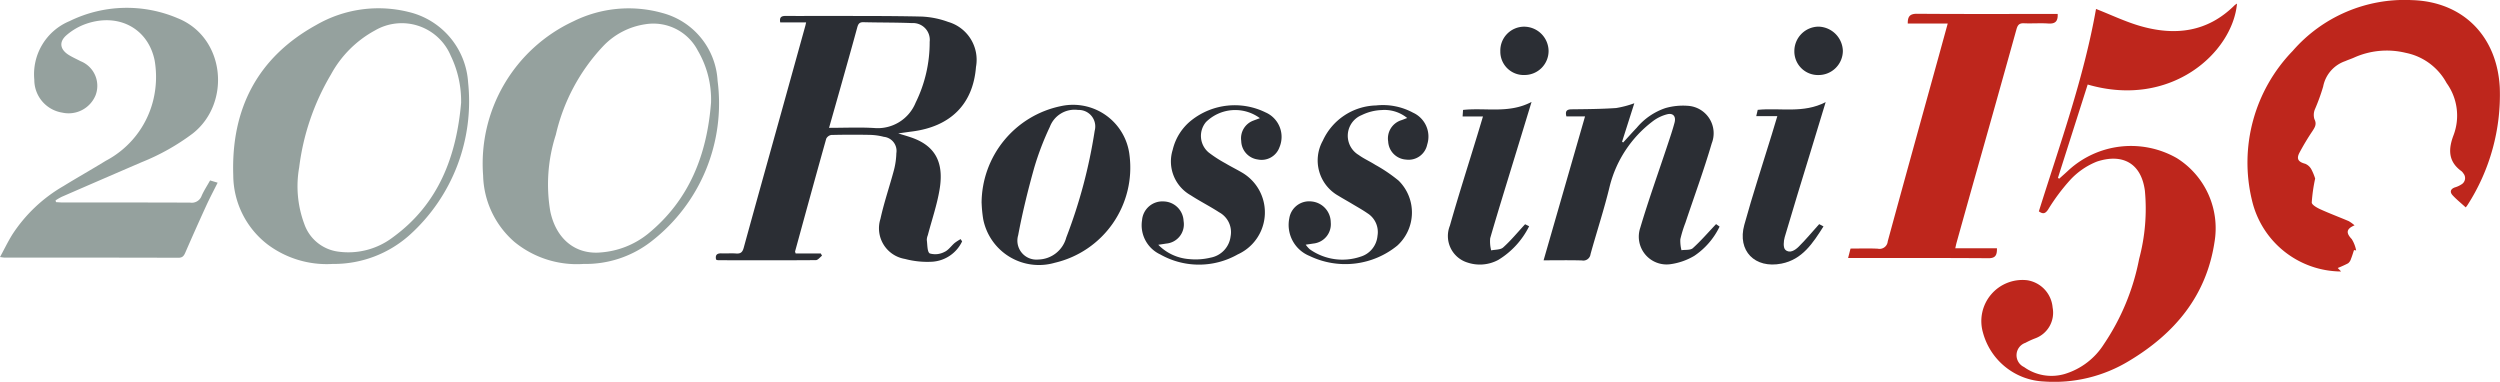 <svg id="Symbol_1_1" data-name="Symbol 1 – 1" xmlns="http://www.w3.org/2000/svg" xmlns:xlink="http://www.w3.org/1999/xlink" viewBox="1632 990.818 220 33.602">
  <defs>
    <style>
      .cls-1 {
        fill: none;
      }

      .cls-2 {
        clip-path: url(#clip-path);
      }

      .cls-3 {
        fill: #2b2e34;
      }

      .cls-4 {
        fill: #95a19e;
      }

      .cls-5 {
        fill: #be261c;
      }
    </style>
    <clipPath id="clip-path">
      <path id="Path_25" data-name="Path 25" class="cls-1" d="M0-66H220v33.6H0Z" transform="translate(0 65.999)"/>
    </clipPath>
  </defs>
  <g id="Group_23" data-name="Group 23" class="cls-2" transform="translate(1632 990.818)">
    <g id="Group_10" data-name="Group 10" transform="translate(62.991 1.404)">
      <path id="Path_12" data-name="Path 12" class="cls-3" d="M-9.609-9.492c1.375,0,2.677-.061,3.969.015a3.6,3.6,0,0,0,3.65-2.231A11.959,11.959,0,0,0-.755-17.061a1.475,1.475,0,0,0-1.561-1.649c-1.421-.059-2.846-.041-4.269-.078-.378-.01-.468.181-.552.492-.479,1.762-.978,3.518-1.472,5.275-.323,1.148-.65,2.295-1,3.528M2.1.5A3.134,3.134,0,0,1-.531,2.29a7.669,7.669,0,0,1-2.4-.246A2.731,2.731,0,0,1-5.087-1.481c.32-1.463.815-2.887,1.2-4.337a6.642,6.642,0,0,0,.2-1.443A1.241,1.241,0,0,0-4.787-8.7a5.285,5.285,0,0,0-1.2-.172q-1.71-.034-3.42.007a.6.6,0,0,0-.452.333c-.928,3.3-1.833,6.608-2.739,9.914-.009.033.02.075.049.178h2.212l.108.2c-.18.136-.359.388-.54.389-2.87.022-5.741.013-8.612.008a.6.6,0,0,1-.169-.055c-.092-.415.086-.563.483-.547.427.017.857-.022,1.282.011.4.031.562-.121.667-.506,1.085-3.952,2.19-7.9,3.289-11.848q1.068-3.841,2.133-7.683c.02-.074.035-.15.069-.3h-2.278c-.092-.494.141-.571.5-.569,1.221.009,2.443,0,3.665,0,2.768.01,5.537-.01,8.3.057a7.722,7.722,0,0,1,2.315.47,3.47,3.47,0,0,1,2.446,3.96C3.063-11.551,1.06-9.6-2.309-9.17c-.362.046-.723.1-1.215.168.446.137.779.232,1.106.343C-.42-7.986.539-6.631.123-4.105-.1-2.73-.565-1.393-.92-.039a1.15,1.15,0,0,0-.088.413c.06.417.03,1.062.265,1.188A1.735,1.735,0,0,0,.542,1.429c.35-.15.6-.533.906-.794A4.413,4.413,0,0,1,1.968.3L2.1.5" transform="translate(19.575 19.338)"/>
    </g>
    <g id="Group_11" data-name="Group 11" transform="translate(0 0.691)">
      <path id="Path_13" data-name="Path 13" class="cls-4" d="M-4.752-16.483c.211.011.422.031.632.032,3.725,0,7.451-.007,11.176.011a.918.918,0,0,0,1-.584c.2-.462.483-.889.751-1.37l.664.2c-.35.7-.7,1.36-1.008,2.034q-.939,2.051-1.838,4.119c-.125.286-.246.453-.607.452q-7.634-.02-15.267-.011c-.1,0-.193-.022-.431-.051.378-.7.693-1.348,1.069-1.96A13.29,13.29,0,0,1-4.09-17.9c1.229-.757,2.489-1.464,3.718-2.222a8.243,8.243,0,0,0,4.156-5.253,8.586,8.586,0,0,0,.145-3.569c-.565-2.8-3.136-4.208-5.994-3.244a5.315,5.315,0,0,0-1.772,1.02c-.685.6-.556,1.264.223,1.744.328.2.683.359,1.025.538A2.332,2.332,0,0,1-1.266-25.9a2.563,2.563,0,0,1-2.928,1.541,2.919,2.919,0,0,1-2.468-2.9,5.059,5.059,0,0,1,3.1-5.153,11.431,11.431,0,0,1,9.521-.254c4.171,1.671,4.726,7.441,1.337,10.13A19.531,19.531,0,0,1,2.79-20Q-.734-18.482-4.253-16.95a5.321,5.321,0,0,0-.54.314c.013.051.027.1.041.153" transform="translate(9.681 33.58)"/>
    </g>
    <g id="Group_12" data-name="Group 12" transform="translate(42.487 0.721)">
      <path id="Path_14" data-name="Path 14" class="cls-4" d="M-19.364-8a8.5,8.5,0,0,0-1.164-4.568,4.4,4.4,0,0,0-4.593-2.323,6.388,6.388,0,0,0-3.767,1.964,16.865,16.865,0,0,0-4.136,7.766,14.211,14.211,0,0,0-.486,6.742c.515,2.444,2.227,3.822,4.458,3.611a7.518,7.518,0,0,0,4.136-1.635C-21.26.572-19.718-3.435-19.364-8M-30.577,6.205a8.666,8.666,0,0,1-6.077-1.928,7.988,7.988,0,0,1-2.767-5.847,13.809,13.809,0,0,1,7.929-13.568,10.965,10.965,0,0,1,7.842-.741,6.539,6.539,0,0,1,4.862,5.967A15.358,15.358,0,0,1-24.61,4.216a9.393,9.393,0,0,1-5.967,1.989" transform="translate(39.449 16.3)"/>
    </g>
    <g id="Group_13" data-name="Group 13" transform="translate(20.516 0.724)">
      <path id="Path_15" data-name="Path 15" class="cls-4" d="M-19.343-7.982a9.149,9.149,0,0,0-.909-4.09,4.675,4.675,0,0,0-6.668-2.236,9.634,9.634,0,0,0-3.874,3.873,21.088,21.088,0,0,0-2.8,8.185,9.49,9.49,0,0,0,.454,4.982,3.662,3.662,0,0,0,3.029,2.432A6.472,6.472,0,0,0-25.339,3.89c4.019-2.927,5.589-7.117,6-11.872M-30.652,6.242a8.674,8.674,0,0,1-5.726-1.719,7.725,7.725,0,0,1-3.016-6.089c-.193-5.821,2.123-10.363,7.3-13.219a10.954,10.954,0,0,1,8.142-1.144,6.817,6.817,0,0,1,5.225,6.2,15.824,15.824,0,0,1-5.12,13.4,10,10,0,0,1-6.8,2.571" transform="translate(39.405 16.261)"/>
    </g>
    <g id="Symbol_2_1" data-name="Symbol 2 – 1">
      <g id="Group_8" data-name="Group 8" transform="translate(174.397 0.316)">
        <path id="Path_10" data-name="Path 10" class="cls-5" d="M-4.842-17.628C-2.991-23.53-.884-29.366.189-35.44c1.316.515,2.569,1.119,3.887,1.5,3.073.886,5.928.547,8.309-1.827a1.469,1.469,0,0,1,.21-.144c-.389,4.311-5.82,9.257-13.14,7.121l-2.618,8.215.109.074c.274-.247.554-.49.822-.743a8.138,8.138,0,0,1,9.521-1.076,7.279,7.279,0,0,1,3.324,7.408C9.891-10.171,7.1-6.872,3.12-4.481A12.677,12.677,0,0,1-4.41-2.657,5.82,5.82,0,0,1-9.769-6.993a3.62,3.62,0,0,1,3.9-4.574,2.649,2.649,0,0,1,2.238,2.4A2.4,2.4,0,0,1-5.194-6.442a7.2,7.2,0,0,0-.83.383,1.15,1.15,0,0,0-.118,2.132,4.133,4.133,0,0,0,3.605.6A6.2,6.2,0,0,0,.883-5.944a20.2,20.2,0,0,0,3.1-7.5,17.077,17.077,0,0,0,.508-5.986C4.161-21.951,2.44-22.723.272-22.011A6.428,6.428,0,0,0-2.1-20.375a17.267,17.267,0,0,0-1.926,2.585c-.237.35-.435.434-.816.161" transform="translate(9.864 35.912)"/>
      </g>
      <g id="Group_9" data-name="Group 9" transform="translate(197.777 0)">
        <path id="Path_11" data-name="Path 11" class="cls-5" d="M-18.513-17.6c-.4-.367-.8-.686-1.142-1.055-.259-.278-.218-.55.188-.7a2.113,2.113,0,0,0,.6-.277.64.64,0,0,0,.145-.964.761.761,0,0,0-.157-.185c-1.2-.859-1.166-1.967-.689-3.2a4.89,4.89,0,0,0-.624-4.559,5.254,5.254,0,0,0-3.587-2.655,7.04,7.04,0,0,0-4.537.407c-.257.12-.531.2-.791.319a2.953,2.953,0,0,0-1.946,2.235,17.242,17.242,0,0,1-.725,2,1.291,1.291,0,0,0-.047.87c.226.438.046.714-.17,1.049a21.591,21.591,0,0,0-1.156,1.928c-.275.544-.071.794.52.953a1.091,1.091,0,0,1,.544.5,4.729,4.729,0,0,1,.329.8,14.389,14.389,0,0,0-.3,2.106c0,.2.452.46.742.592.827.376,1.68.694,2.516,1.051a3.177,3.177,0,0,1,.508.368c-.763.32-.745.687-.249,1.208a2.877,2.877,0,0,1,.389,1l-.187-.034c-.088.262-.164.529-.268.785a.776.776,0,0,1-.252.381,9.3,9.3,0,0,1-.914.413l.3.308A8.1,8.1,0,0,1-37.313-18.2a14.117,14.117,0,0,1,3.581-13.169,13.05,13.05,0,0,1,10.49-4.468c4.494.132,7.514,3.181,7.732,7.74a17.918,17.918,0,0,1-2.851,10.308,1.847,1.847,0,0,1-.151.195" transform="translate(37.715 35.847)"/>
      </g>
      <g id="Group_14" data-name="Group 14" transform="translate(162.632 1.212)">
        <path id="Path_16" data-name="Path 16" class="cls-5" d="M-5.062-.831c-.011-.622.185-.867.818-.862,3.929.031,7.859.015,11.788.015H8.13c.036.657-.221.884-.827.842-.709-.049-1.426.012-2.137-.02-.405-.018-.553.14-.659.518Q2.643,6.359.747,13.045q-.76,2.7-1.512,5.4c-.038.134-.064.272-.116.5H2.787c.009.6-.126.877-.754.873C-1.9,19.79-5.826,19.8-9.756,19.8h-.557l.214-.831c.82,0,1.612-.03,2.4.011a.723.723,0,0,0,.875-.646C-5.33,12.847-3.806,7.364-2.291,1.879c.242-.878.483-1.757.745-2.71Z" transform="translate(10.313 1.693)"/>
      </g>
    </g>
    <g id="Group_15" data-name="Group 15" transform="translate(135.839 9.088)">
      <path id="Path_17" data-name="Path 17" class="cls-3" d="M-14.629-10.251l.311.218a6.451,6.451,0,0,1-2.229,2.577,5.6,5.6,0,0,1-2.092.732,2.445,2.445,0,0,1-2.661-3.2c.734-2.468,1.608-4.894,2.418-7.339.211-.635.428-1.27.6-1.915.148-.549-.125-.876-.666-.733a3.519,3.519,0,0,0-1.29.64,10.315,10.315,0,0,0-3.749,5.688c-.482,2.011-1.136,3.979-1.688,5.974a.642.642,0,0,1-.761.556c-1.09-.033-2.182-.011-3.37-.011l3.648-12.666H-27.8c-.127-.495.058-.619.478-.623,1.3-.014,2.6-.024,3.9-.112a8.663,8.663,0,0,0,1.6-.422L-22.9-17.5l.095.067c.4-.43.783-.867,1.187-1.287a5.655,5.655,0,0,1,2.532-1.74,5.634,5.634,0,0,1,1.976-.2,2.42,2.42,0,0,1,2.1,3.305c-.689,2.353-1.538,4.659-2.315,6.986a10.743,10.743,0,0,0-.448,1.452,3.4,3.4,0,0,0,.1.963c.34-.052.786.014,1-.179.7-.63,1.323-1.355,2.041-2.112" transform="translate(29.803 20.884)"/>
    </g>
    <g id="Group_16" data-name="Group 16" transform="translate(86.384 9.234)">
      <path id="Path_18" data-name="Path 18" class="cls-3" d="M-4.807-13.115a2.606,2.606,0,0,0,2.462-1.937,45.138,45.138,0,0,0,2.5-9.391A1.452,1.452,0,0,0-1.3-26.277a2.326,2.326,0,0,0-2.489,1.484,24.706,24.706,0,0,0-1.369,3.575c-.553,1.967-1.044,3.959-1.42,5.966a1.67,1.67,0,0,0,1.767,2.137m-4.986-4.954a8.738,8.738,0,0,1,6.979-8.545A5,5,0,0,1,3.219-22.3a8.6,8.6,0,0,1-6.583,9.473,5,5,0,0,1-6.294-3.855,11.558,11.558,0,0,1-.135-1.391" transform="translate(9.793 26.719)"/>
    </g>
    <g id="Group_17" data-name="Group 17" transform="translate(113.383 9.246)">
      <path id="Path_19" data-name="Path 19" class="cls-3" d="M-1.461-11.841a2.675,2.675,0,0,0,.361.408,4.971,4.971,0,0,0,4.475.649,2.1,2.1,0,0,0,1.485-1.834,1.951,1.951,0,0,0-.9-1.994c-.431-.3-.9-.556-1.349-.827-.4-.24-.811-.465-1.208-.711a3.566,3.566,0,0,1-1.355-4.84,5.3,5.3,0,0,1,4.693-3.1,5.568,5.568,0,0,1,3.246.637A2.309,2.309,0,0,1,9.231-20.64a1.666,1.666,0,0,1-1.859,1.314A1.678,1.678,0,0,1,5.8-20.913,1.681,1.681,0,0,1,6.987-22.8c.129-.045.256-.1.487-.184a3.175,3.175,0,0,0-2.253-.7,4.325,4.325,0,0,0-1.746.441A1.965,1.965,0,0,0,3.2-19.734c.457.333.987.565,1.466.87A13.528,13.528,0,0,1,6.72-17.471,3.938,3.938,0,0,1,6.6-11.754a7.244,7.244,0,0,1-7.716.91A2.946,2.946,0,0,1-2.9-14.166,1.763,1.763,0,0,1-.961-15.642a1.859,1.859,0,0,1,1.707,1.83A1.708,1.708,0,0,1-.793-11.937c-.174.031-.35.051-.668.1" transform="translate(2.977 24.123)"/>
    </g>
    <g id="Group_18" data-name="Group 18" transform="translate(100.461 9.251)">
      <path id="Path_20" data-name="Path 20" class="cls-3" d="M-1.415-11.849a4.235,4.235,0,0,0,2.728,1.261,5.647,5.647,0,0,0,1.872-.129,2.167,2.167,0,0,0,1.764-1.872,1.985,1.985,0,0,0-1.006-2.119c-.817-.531-1.693-.97-2.506-1.5a3.412,3.412,0,0,1-1.583-4,4.683,4.683,0,0,1,1.678-2.619,6.144,6.144,0,0,1,6.489-.673,2.348,2.348,0,0,1,1.225,3.077,1.668,1.668,0,0,1-1.906,1.067,1.679,1.679,0,0,1-1.456-1.63,1.656,1.656,0,0,1,1.071-1.792c.182-.069.365-.136.573-.213a3.661,3.661,0,0,0-4.743.338,1.9,1.9,0,0,0,.233,2.68,11.159,11.159,0,0,0,1.479.957c.47.281.963.523,1.437.8a4.056,4.056,0,0,1-.355,7.212A6.912,6.912,0,0,1-1.242-11a2.834,2.834,0,0,1-1.6-3.023A1.793,1.793,0,0,1-.92-15.663,1.8,1.8,0,0,1,.812-13.941,1.7,1.7,0,0,1-.72-11.955c-.173.03-.348.053-.7.106" transform="translate(2.883 24.139)"/>
    </g>
    <g id="Group_19" data-name="Group 19" transform="translate(153.357 8.986)">
      <path id="Path_21" data-name="Path 21" class="cls-3" d="M-2.939-1.186H-4.794l.13-.551c1.988-.2,4.017.342,5.979-.68C.852-.9.42.53-.016,1.958c-.763,2.5-1.54,5-2.274,7.508-.1.349-.146.918.051,1.108.376.363.866.043,1.179-.268C-.446,9.7.11,9.025.744,8.321l.379.2C.182,10-.735,11.433-2.576,11.795c-2.34.46-3.9-1.122-3.27-3.406C-5.108,5.712-4.235,3.072-3.422.416c.153-.5.3-1,.483-1.6" transform="translate(5.987 2.417)"/>
    </g>
    <g id="Group_20" data-name="Group 20" transform="translate(127.458 8.975)">
      <path id="Path_22" data-name="Path 22" class="cls-3" d="M-7.055,0c-.559,1.834-1.077,3.537-1.6,5.239-.685,2.249-1.386,4.494-2.039,6.753a3.08,3.08,0,0,0,.089,1.067c.357-.078.816-.044,1.052-.257.672-.6,1.252-1.31,1.932-2.044l.355.177a7.2,7.2,0,0,1-2.705,2.956,3.41,3.41,0,0,1-2.714.24,2.442,2.442,0,0,1-1.554-3.249c.758-2.671,1.608-5.316,2.418-7.973.158-.519.314-1.04.492-1.634h-1.792c.016-.234.027-.4.039-.577,1.988-.217,4.029.345,6.021-.7" transform="translate(14.372)"/>
    </g>
    <g id="Group_21" data-name="Group 21" transform="translate(132.029 2.348)">
      <path id="Path_23" data-name="Path 23" class="cls-3" d="M0-2.087A2.1,2.1,0,0,1,2.084-4.252,2.162,2.162,0,0,1,4.246-2.14,2.114,2.114,0,0,1,2.136,0,2.054,2.054,0,0,1,0-2.087" transform="translate(0 4.252)"/>
    </g>
    <g id="Group_22" data-name="Group 22" transform="translate(157.903 2.344)">
      <path id="Path_24" data-name="Path 24" class="cls-3" d="M-2.057-4.107a2.078,2.078,0,0,1-2.134-2.1A2.152,2.152,0,0,1-2.076-8.366,2.2,2.2,0,0,1,.078-6.233,2.139,2.139,0,0,1-2.057-4.107" transform="translate(4.191 8.366)"/>
    </g>
  </g>
</svg>
